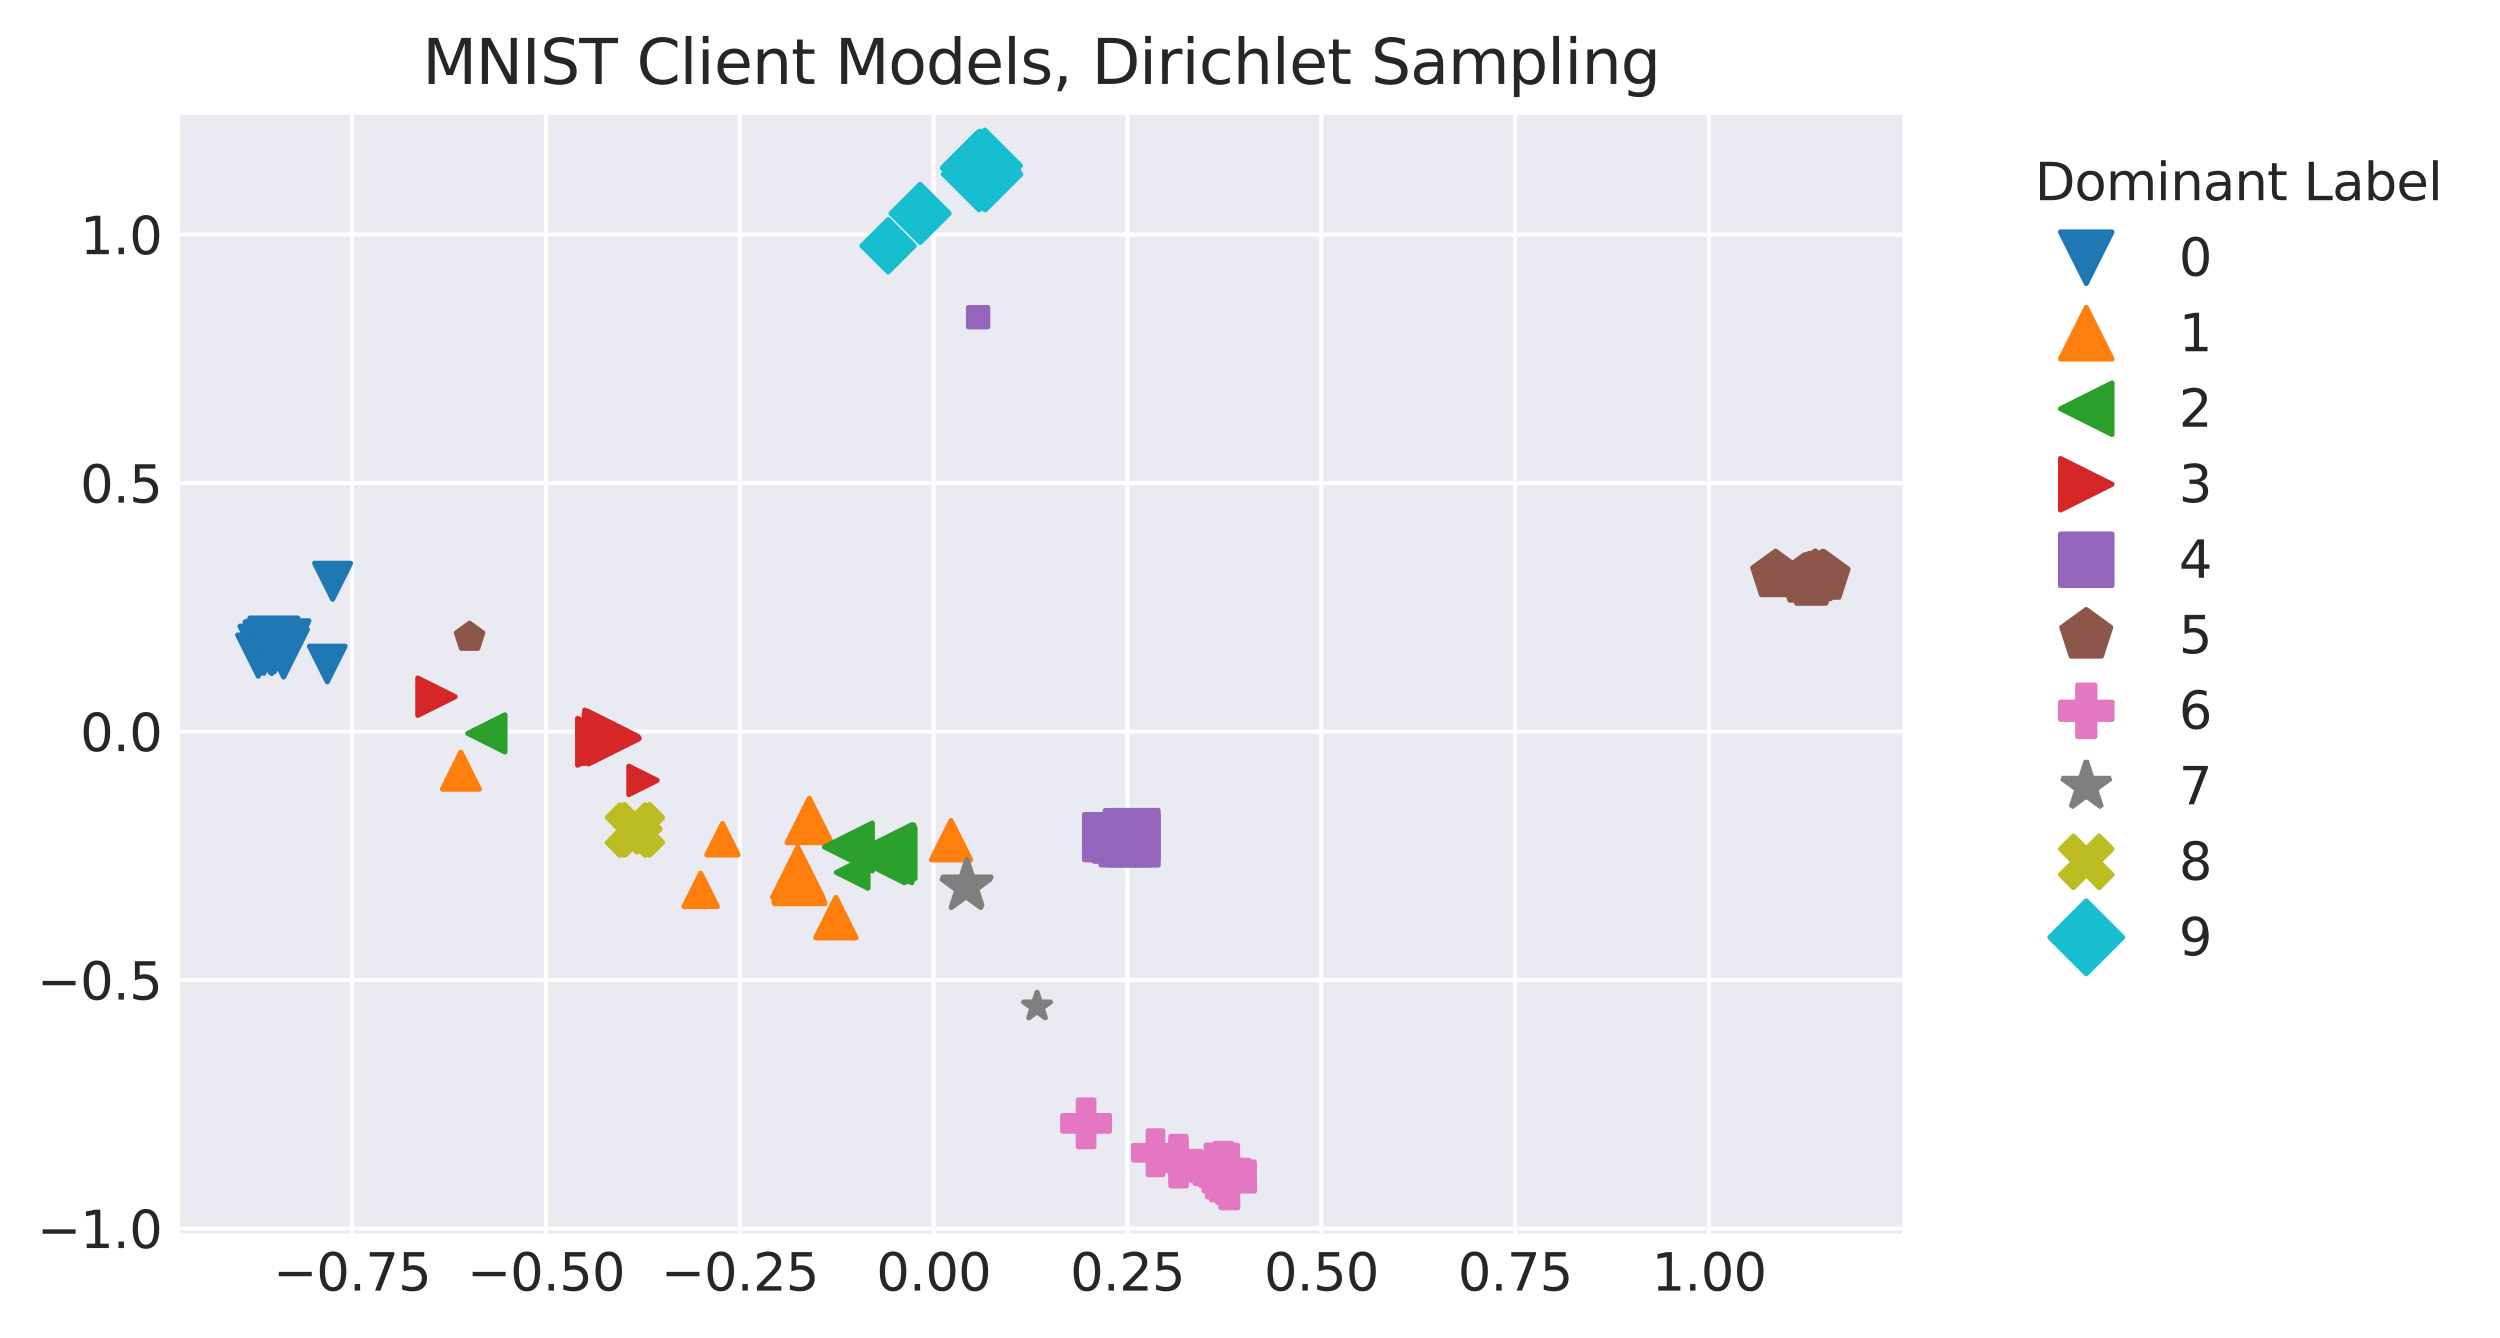 <?xml version="1.0" encoding="utf-8" standalone="no"?>
<!DOCTYPE svg PUBLIC "-//W3C//DTD SVG 1.1//EN"
  "http://www.w3.org/Graphics/SVG/1.1/DTD/svg11.dtd">
<svg height="260.136pt" version="1.1" viewBox="0 0 485.942 260.136" width="485.942pt" xmlns="http://www.w3.org/2000/svg" xmlns:xlink="http://www.w3.org/1999/xlink">
 <defs>
  <style type="text/css">*{stroke-linecap:butt;stroke-linejoin:round;}</style>
 </defs>
 <g id="figure_1">
  <g id="patch_1">
   <path d="M 0 260.136 
L 485.942 260.136 
L 485.942 0 
L 0 0 
z
" style="fill:#ffffff;"/>
  </g>
  <g id="axes_1">
   <g id="patch_2">
    <path d="M 34.983 239.758 
L 369.783 239.758 
L 369.783 22.318 
L 34.983 22.318 
z
" style="fill:#eaeaf2;"/>
   </g>
   <g id="matplotlib.axis_1">
    <g id="xtick_1">
     <g id="line2d_1">
      <path clip-path="url(#pb719b9f050)" d="M 68.429 239.758 
L 68.429 22.318 
" style="fill:none;stroke:#ffffff;stroke-linecap:round;stroke-width:0.8;"/>
     </g>
     <g id="line2d_2"/>
     <g id="text_1">
      <!-- −0.75 -->
      <g style="fill:#262626;" transform="translate(53.106 250.857)scale(0.1 -0.1)">
       <defs>
        <path d="M 678 2272 
L 4684 2272 
L 4684 1741 
L 678 1741 
L 678 2272 
z
" id="DejaVuSans-2212" transform="scale(0.016)"/>
        <path d="M 2034 4250 
Q 1547 4250 1301 3770 
Q 1056 3291 1056 2328 
Q 1056 1369 1301 889 
Q 1547 409 2034 409 
Q 2525 409 2770 889 
Q 3016 1369 3016 2328 
Q 3016 3291 2770 3770 
Q 2525 4250 2034 4250 
z
M 2034 4750 
Q 2819 4750 3233 4129 
Q 3647 3509 3647 2328 
Q 3647 1150 3233 529 
Q 2819 -91 2034 -91 
Q 1250 -91 836 529 
Q 422 1150 422 2328 
Q 422 3509 836 4129 
Q 1250 4750 2034 4750 
z
" id="DejaVuSans-30" transform="scale(0.016)"/>
        <path d="M 684 794 
L 1344 794 
L 1344 0 
L 684 0 
L 684 794 
z
" id="DejaVuSans-2e" transform="scale(0.016)"/>
        <path d="M 525 4666 
L 3525 4666 
L 3525 4397 
L 1831 0 
L 1172 0 
L 2766 4134 
L 525 4134 
L 525 4666 
z
" id="DejaVuSans-37" transform="scale(0.016)"/>
        <path d="M 691 4666 
L 3169 4666 
L 3169 4134 
L 1269 4134 
L 1269 2991 
Q 1406 3038 1543 3061 
Q 1681 3084 1819 3084 
Q 2600 3084 3056 2656 
Q 3513 2228 3513 1497 
Q 3513 744 3044 326 
Q 2575 -91 1722 -91 
Q 1428 -91 1123 -41 
Q 819 9 494 109 
L 494 744 
Q 775 591 1075 516 
Q 1375 441 1709 441 
Q 2250 441 2565 725 
Q 2881 1009 2881 1497 
Q 2881 1984 2565 2268 
Q 2250 2553 1709 2553 
Q 1456 2553 1204 2497 
Q 953 2441 691 2322 
L 691 4666 
z
" id="DejaVuSans-35" transform="scale(0.016)"/>
       </defs>
       <use xlink:href="#DejaVuSans-2212"/>
       <use x="83.789" xlink:href="#DejaVuSans-30"/>
       <use x="147.412" xlink:href="#DejaVuSans-2e"/>
       <use x="179.199" xlink:href="#DejaVuSans-37"/>
       <use x="242.822" xlink:href="#DejaVuSans-35"/>
      </g>
     </g>
    </g>
    <g id="xtick_2">
     <g id="line2d_3">
      <path clip-path="url(#pb719b9f050)" d="M 106.109 239.758 
L 106.109 22.318 
" style="fill:none;stroke:#ffffff;stroke-linecap:round;stroke-width:0.8;"/>
     </g>
     <g id="line2d_4"/>
     <g id="text_2">
      <!-- −0.50 -->
      <g style="fill:#262626;" transform="translate(90.786 250.857)scale(0.1 -0.1)">
       <use xlink:href="#DejaVuSans-2212"/>
       <use x="83.789" xlink:href="#DejaVuSans-30"/>
       <use x="147.412" xlink:href="#DejaVuSans-2e"/>
       <use x="179.199" xlink:href="#DejaVuSans-35"/>
       <use x="242.822" xlink:href="#DejaVuSans-30"/>
      </g>
     </g>
    </g>
    <g id="xtick_3">
     <g id="line2d_5">
      <path clip-path="url(#pb719b9f050)" d="M 143.788 239.758 
L 143.788 22.318 
" style="fill:none;stroke:#ffffff;stroke-linecap:round;stroke-width:0.8;"/>
     </g>
     <g id="line2d_6"/>
     <g id="text_3">
      <!-- −0.25 -->
      <g style="fill:#262626;" transform="translate(128.465 250.857)scale(0.1 -0.1)">
       <defs>
        <path d="M 1228 531 
L 3431 531 
L 3431 0 
L 469 0 
L 469 531 
Q 828 903 1448 1529 
Q 2069 2156 2228 2338 
Q 2531 2678 2651 2914 
Q 2772 3150 2772 3378 
Q 2772 3750 2511 3984 
Q 2250 4219 1831 4219 
Q 1534 4219 1204 4116 
Q 875 4013 500 3803 
L 500 4441 
Q 881 4594 1212 4672 
Q 1544 4750 1819 4750 
Q 2544 4750 2975 4387 
Q 3406 4025 3406 3419 
Q 3406 3131 3298 2873 
Q 3191 2616 2906 2266 
Q 2828 2175 2409 1742 
Q 1991 1309 1228 531 
z
" id="DejaVuSans-32" transform="scale(0.016)"/>
       </defs>
       <use xlink:href="#DejaVuSans-2212"/>
       <use x="83.789" xlink:href="#DejaVuSans-30"/>
       <use x="147.412" xlink:href="#DejaVuSans-2e"/>
       <use x="179.199" xlink:href="#DejaVuSans-32"/>
       <use x="242.822" xlink:href="#DejaVuSans-35"/>
      </g>
     </g>
    </g>
    <g id="xtick_4">
     <g id="line2d_7">
      <path clip-path="url(#pb719b9f050)" d="M 181.468 239.758 
L 181.468 22.318 
" style="fill:none;stroke:#ffffff;stroke-linecap:round;stroke-width:0.8;"/>
     </g>
     <g id="line2d_8"/>
     <g id="text_4">
      <!-- 0.00 -->
      <g style="fill:#262626;" transform="translate(170.335 250.857)scale(0.1 -0.1)">
       <use xlink:href="#DejaVuSans-30"/>
       <use x="63.623" xlink:href="#DejaVuSans-2e"/>
       <use x="95.41" xlink:href="#DejaVuSans-30"/>
       <use x="159.033" xlink:href="#DejaVuSans-30"/>
      </g>
     </g>
    </g>
    <g id="xtick_5">
     <g id="line2d_9">
      <path clip-path="url(#pb719b9f050)" d="M 219.147 239.758 
L 219.147 22.318 
" style="fill:none;stroke:#ffffff;stroke-linecap:round;stroke-width:0.8;"/>
     </g>
     <g id="line2d_10"/>
     <g id="text_5">
      <!-- 0.25 -->
      <g style="fill:#262626;" transform="translate(208.014 250.857)scale(0.1 -0.1)">
       <use xlink:href="#DejaVuSans-30"/>
       <use x="63.623" xlink:href="#DejaVuSans-2e"/>
       <use x="95.41" xlink:href="#DejaVuSans-32"/>
       <use x="159.033" xlink:href="#DejaVuSans-35"/>
      </g>
     </g>
    </g>
    <g id="xtick_6">
     <g id="line2d_11">
      <path clip-path="url(#pb719b9f050)" d="M 256.827 239.758 
L 256.827 22.318 
" style="fill:none;stroke:#ffffff;stroke-linecap:round;stroke-width:0.8;"/>
     </g>
     <g id="line2d_12"/>
     <g id="text_6">
      <!-- 0.50 -->
      <g style="fill:#262626;" transform="translate(245.694 250.857)scale(0.1 -0.1)">
       <use xlink:href="#DejaVuSans-30"/>
       <use x="63.623" xlink:href="#DejaVuSans-2e"/>
       <use x="95.41" xlink:href="#DejaVuSans-35"/>
       <use x="159.033" xlink:href="#DejaVuSans-30"/>
      </g>
     </g>
    </g>
    <g id="xtick_7">
     <g id="line2d_13">
      <path clip-path="url(#pb719b9f050)" d="M 294.506 239.758 
L 294.506 22.318 
" style="fill:none;stroke:#ffffff;stroke-linecap:round;stroke-width:0.8;"/>
     </g>
     <g id="line2d_14"/>
     <g id="text_7">
      <!-- 0.75 -->
      <g style="fill:#262626;" transform="translate(283.374 250.857)scale(0.1 -0.1)">
       <use xlink:href="#DejaVuSans-30"/>
       <use x="63.623" xlink:href="#DejaVuSans-2e"/>
       <use x="95.41" xlink:href="#DejaVuSans-37"/>
       <use x="159.033" xlink:href="#DejaVuSans-35"/>
      </g>
     </g>
    </g>
    <g id="xtick_8">
     <g id="line2d_15">
      <path clip-path="url(#pb719b9f050)" d="M 332.186 239.758 
L 332.186 22.318 
" style="fill:none;stroke:#ffffff;stroke-linecap:round;stroke-width:0.8;"/>
     </g>
     <g id="line2d_16"/>
     <g id="text_8">
      <!-- 1.00 -->
      <g style="fill:#262626;" transform="translate(321.053 250.857)scale(0.1 -0.1)">
       <defs>
        <path d="M 794 531 
L 1825 531 
L 1825 4091 
L 703 3866 
L 703 4441 
L 1819 4666 
L 2450 4666 
L 2450 531 
L 3481 531 
L 3481 0 
L 794 0 
L 794 531 
z
" id="DejaVuSans-31" transform="scale(0.016)"/>
       </defs>
       <use xlink:href="#DejaVuSans-31"/>
       <use x="63.623" xlink:href="#DejaVuSans-2e"/>
       <use x="95.41" xlink:href="#DejaVuSans-30"/>
       <use x="159.033" xlink:href="#DejaVuSans-30"/>
      </g>
     </g>
    </g>
   </g>
   <g id="matplotlib.axis_2">
    <g id="ytick_1">
     <g id="line2d_17">
      <path clip-path="url(#pb719b9f050)" d="M 34.983 238.797 
L 369.783 238.797 
" style="fill:none;stroke:#ffffff;stroke-linecap:round;stroke-width:0.8;"/>
     </g>
     <g id="line2d_18"/>
     <g id="text_9">
      <!-- −1.0 -->
      <g style="fill:#262626;" transform="translate(7.2 242.596)scale(0.1 -0.1)">
       <use xlink:href="#DejaVuSans-2212"/>
       <use x="83.789" xlink:href="#DejaVuSans-31"/>
       <use x="147.412" xlink:href="#DejaVuSans-2e"/>
       <use x="179.199" xlink:href="#DejaVuSans-30"/>
      </g>
     </g>
    </g>
    <g id="ytick_2">
     <g id="line2d_19">
      <path clip-path="url(#pb719b9f050)" d="M 34.983 190.499 
L 369.783 190.499 
" style="fill:none;stroke:#ffffff;stroke-linecap:round;stroke-width:0.8;"/>
     </g>
     <g id="line2d_20"/>
     <g id="text_10">
      <!-- −0.5 -->
      <g style="fill:#262626;" transform="translate(7.2 194.298)scale(0.1 -0.1)">
       <use xlink:href="#DejaVuSans-2212"/>
       <use x="83.789" xlink:href="#DejaVuSans-30"/>
       <use x="147.412" xlink:href="#DejaVuSans-2e"/>
       <use x="179.199" xlink:href="#DejaVuSans-35"/>
      </g>
     </g>
    </g>
    <g id="ytick_3">
     <g id="line2d_21">
      <path clip-path="url(#pb719b9f050)" d="M 34.983 142.201 
L 369.783 142.201 
" style="fill:none;stroke:#ffffff;stroke-linecap:round;stroke-width:0.8;"/>
     </g>
     <g id="line2d_22"/>
     <g id="text_11">
      <!-- 0.0 -->
      <g style="fill:#262626;" transform="translate(15.58 146)scale(0.1 -0.1)">
       <use xlink:href="#DejaVuSans-30"/>
       <use x="63.623" xlink:href="#DejaVuSans-2e"/>
       <use x="95.41" xlink:href="#DejaVuSans-30"/>
      </g>
     </g>
    </g>
    <g id="ytick_4">
     <g id="line2d_23">
      <path clip-path="url(#pb719b9f050)" d="M 34.983 93.903 
L 369.783 93.903 
" style="fill:none;stroke:#ffffff;stroke-linecap:round;stroke-width:0.8;"/>
     </g>
     <g id="line2d_24"/>
     <g id="text_12">
      <!-- 0.5 -->
      <g style="fill:#262626;" transform="translate(15.58 97.702)scale(0.1 -0.1)">
       <use xlink:href="#DejaVuSans-30"/>
       <use x="63.623" xlink:href="#DejaVuSans-2e"/>
       <use x="95.41" xlink:href="#DejaVuSans-35"/>
      </g>
     </g>
    </g>
    <g id="ytick_5">
     <g id="line2d_25">
      <path clip-path="url(#pb719b9f050)" d="M 34.983 45.605 
L 369.783 45.605 
" style="fill:none;stroke:#ffffff;stroke-linecap:round;stroke-width:0.8;"/>
     </g>
     <g id="line2d_26"/>
     <g id="text_13">
      <!-- 1.0 -->
      <g style="fill:#262626;" transform="translate(15.58 49.405)scale(0.1 -0.1)">
       <use xlink:href="#DejaVuSans-31"/>
       <use x="63.623" xlink:href="#DejaVuSans-2e"/>
       <use x="95.41" xlink:href="#DejaVuSans-30"/>
      </g>
     </g>
    </g>
   </g>
   <g id="PathCollection_1">
    <defs>
     <path d="M 0 -4.314 
L -4.314 4.314 
L 4.314 4.314 
z
" id="m75e2e050f6" style="stroke:#ff7f0e;"/>
    </defs>
    <g clip-path="url(#pb719b9f050)">
     <use style="fill:#ff7f0e;stroke:#ff7f0e;" x="157.305" xlink:href="#m75e2e050f6" y="159.475"/>
    </g>
   </g>
   <g id="PathCollection_2">
    <defs>
     <path d="M -0 4.583 
L 4.583 -4.583 
L -4.583 -4.583 
z
" id="m4ed8a216f0" style="stroke:#1f77b4;"/>
    </defs>
    <g clip-path="url(#pb719b9f050)">
     <use style="fill:#1f77b4;stroke:#1f77b4;" x="51.248" xlink:href="#m4ed8a216f0" y="126.3"/>
    </g>
   </g>
   <g id="PathCollection_3">
    <defs>
     <path d="M 0 -4.728 
L -4.497 -1.461 
L -2.779 3.825 
L 2.779 3.825 
L 4.497 -1.461 
z
" id="m96bbae6f89" style="stroke:#8c564b;"/>
    </defs>
    <g clip-path="url(#pb719b9f050)">
     <use style="fill:#8c564b;stroke:#8c564b;" x="352.047" xlink:href="#m96bbae6f89" y="113.016"/>
    </g>
   </g>
   <g id="PathCollection_4">
    <defs>
     <path d="M -1.489 4.468 
L 1.489 4.468 
L 1.489 1.489 
L 4.468 1.489 
L 4.468 -1.489 
L 1.489 -1.489 
L 1.489 -4.468 
L -1.489 -4.468 
L -1.489 -1.489 
L -4.468 -1.489 
L -4.468 1.489 
L -1.489 1.489 
z
" id="mc0c3e9fe35" style="stroke:#e377c2;"/>
    </defs>
    <g clip-path="url(#pb719b9f050)">
     <use style="fill:#e377c2;stroke:#e377c2;" x="229.098" xlink:href="#mc0c3e9fe35" y="226.038"/>
    </g>
   </g>
   <g id="PathCollection_5">
    <defs>
     <path d="M -0 4.891 
L 4.891 -4.891 
L -4.891 -4.891 
z
" id="mfc3e994486" style="stroke:#1f77b4;"/>
    </defs>
    <g clip-path="url(#pb719b9f050)">
     <use style="fill:#1f77b4;stroke:#1f77b4;" x="53.316" xlink:href="#mfc3e994486" y="125.679"/>
    </g>
   </g>
   <g id="PathCollection_6">
    <defs>
     <path d="M -0 4.616 
L 4.616 -4.616 
L -4.616 -4.616 
z
" id="m23c9f62339" style="stroke:#1f77b4;"/>
    </defs>
    <g clip-path="url(#pb719b9f050)">
     <use style="fill:#1f77b4;stroke:#1f77b4;" x="55.133" xlink:href="#m23c9f62339" y="126.972"/>
    </g>
   </g>
   <g id="PathCollection_7">
    <defs>
     <path d="M -0 6.887 
L 6.887 0 
L 0 -6.887 
L -6.887 -0 
z
" id="m0255980e9b" style="stroke:#17becf;"/>
    </defs>
    <g clip-path="url(#pb719b9f050)">
     <use style="fill:#17becf;stroke:#17becf;" x="191.155" xlink:href="#m0255980e9b" y="33.262"/>
    </g>
   </g>
   <g id="PathCollection_8">
    <defs>
     <path d="M 0 -2.732 
L -0.613 -0.844 
L -2.598 -0.844 
L -0.992 0.322 
L -1.606 2.21 
L -0 1.043 
L 1.606 2.21 
L 0.992 0.322 
L 2.598 -0.844 
L 0.613 -0.844 
z
" id="mcee6a387d0" style="stroke:#7f7f7f;"/>
    </defs>
    <g clip-path="url(#pb719b9f050)">
     <use style="fill:#7f7f7f;stroke:#7f7f7f;" x="201.579" xlink:href="#mcee6a387d0" y="195.62"/>
    </g>
   </g>
   <g id="PathCollection_9">
    <defs>
     <path d="M 0 -4.891 
L -4.651 -1.511 
L -2.875 3.957 
L 2.875 3.957 
L 4.651 -1.511 
z
" id="m93043f6ac0" style="stroke:#8c564b;"/>
    </defs>
    <g clip-path="url(#pb719b9f050)">
     <use style="fill:#8c564b;stroke:#8c564b;" x="351.631" xlink:href="#m93043f6ac0" y="112.466"/>
    </g>
   </g>
   <g id="PathCollection_10">
    <defs>
     <path d="M -0 6.917 
L 6.917 0 
L 0 -6.917 
L -6.917 -0 
z
" id="mb2885dded2" style="stroke:#17becf;"/>
    </defs>
    <g clip-path="url(#pb719b9f050)">
     <use style="fill:#17becf;stroke:#17becf;" x="190.259" xlink:href="#mb2885dded2" y="32.761"/>
    </g>
   </g>
   <g id="PathCollection_11">
    <g clip-path="url(#pb719b9f050)">
     <use style="fill:#17becf;stroke:#17becf;" x="191.434" xlink:href="#mb2885dded2" y="32.202"/>
    </g>
   </g>
   <g id="PathCollection_12">
    <defs>
     <path d="M -4.827 4.827 
L 4.827 4.827 
L 4.827 -4.827 
L -4.827 -4.827 
z
" id="ma07ba638a8" style="stroke:#9467bd;"/>
    </defs>
    <g clip-path="url(#pb719b9f050)">
     <use style="fill:#9467bd;stroke:#9467bd;" x="218.84" xlink:href="#ma07ba638a8" y="163.307"/>
    </g>
   </g>
   <g id="PathCollection_13">
    <defs>
     <path d="M -4.397 4.397 
L 4.397 4.397 
L 4.397 -4.397 
L -4.397 -4.397 
z
" id="meb27d7cf54" style="stroke:#9467bd;"/>
    </defs>
    <g clip-path="url(#pb719b9f050)">
     <use style="fill:#9467bd;stroke:#9467bd;" x="215.211" xlink:href="#meb27d7cf54" y="162.725"/>
    </g>
   </g>
   <g id="PathCollection_14">
    <g clip-path="url(#pb719b9f050)">
     <use style="fill:#17becf;stroke:#17becf;" x="191.502" xlink:href="#mb2885dded2" y="33.874"/>
    </g>
   </g>
   <g id="PathCollection_15">
    <defs>
     <path d="M 0 -4.891 
L -4.891 4.891 
L 4.891 4.891 
z
" id="mfa535045b4" style="stroke:#ff7f0e;"/>
    </defs>
    <g clip-path="url(#pb719b9f050)">
     <use style="fill:#ff7f0e;stroke:#ff7f0e;" x="155.334" xlink:href="#mfa535045b4" y="170.327"/>
    </g>
   </g>
   <g id="PathCollection_16">
    <defs>
     <path d="M -3.073 -0 
L 3.073 3.073 
L 3.073 -3.073 
z
" id="mc6e5c5d1e4" style="stroke:#2ca02c;"/>
    </defs>
    <g clip-path="url(#pb719b9f050)">
     <use style="fill:#2ca02c;stroke:#2ca02c;" x="165.647" xlink:href="#mc6e5c5d1e4" y="169.577"/>
    </g>
   </g>
   <g id="PathCollection_17">
    <defs>
     <path d="M 0 -4.88 
L -4.641 -1.508 
L -2.869 3.948 
L 2.869 3.948 
L 4.641 -1.508 
z
" id="mbd60567702" style="stroke:#8c564b;"/>
    </defs>
    <g clip-path="url(#pb719b9f050)">
     <use style="fill:#8c564b;stroke:#8c564b;" x="350.787" xlink:href="#mbd60567702" y="112.7"/>
    </g>
   </g>
   <g id="PathCollection_18">
    <defs>
     <path d="M 0 -2.693 
L -2.561 -0.832 
L -1.583 2.179 
L 1.583 2.179 
L 2.561 -0.832 
z
" id="ma3ee8a0d5b" style="stroke:#8c564b;"/>
    </defs>
    <g clip-path="url(#pb719b9f050)">
     <use style="fill:#8c564b;stroke:#8c564b;" x="91.274" xlink:href="#ma3ee8a0d5b" y="123.835"/>
    </g>
   </g>
   <g id="PathCollection_19">
    <defs>
     <path d="M -1.63 4.891 
L 1.63 4.891 
L 1.63 1.63 
L 4.891 1.63 
L 4.891 -1.63 
L 1.63 -1.63 
L 1.63 -4.891 
L -1.63 -4.891 
L -1.63 -1.63 
L -4.891 -1.63 
L -4.891 1.63 
L -1.63 1.63 
z
" id="mf96b7d5bc0" style="stroke:#e377c2;"/>
    </defs>
    <g clip-path="url(#pb719b9f050)">
     <use style="fill:#e377c2;stroke:#e377c2;" x="238.912" xlink:href="#mf96b7d5bc0" y="227.508"/>
    </g>
   </g>
   <g id="PathCollection_20">
    <defs>
     <path d="M -1.598 4.794 
L 1.598 4.794 
L 1.598 1.598 
L 4.794 1.598 
L 4.794 -1.598 
L 1.598 -1.598 
L 1.598 -4.794 
L -1.598 -4.794 
L -1.598 -1.598 
L -4.794 -1.598 
L -4.794 1.598 
L -1.598 1.598 
z
" id="mb7a2dbccf6" style="stroke:#e377c2;"/>
    </defs>
    <g clip-path="url(#pb719b9f050)">
     <use style="fill:#e377c2;stroke:#e377c2;" x="236.29" xlink:href="#mb7a2dbccf6" y="227.833"/>
    </g>
   </g>
   <g id="PathCollection_21">
    <g clip-path="url(#pb719b9f050)">
     <use style="fill:#e377c2;stroke:#e377c2;" x="237.816" xlink:href="#mf96b7d5bc0" y="227.154"/>
    </g>
   </g>
   <g id="PathCollection_22">
    <defs>
     <path d="M -1.58 4.739 
L 1.58 4.739 
L 1.58 1.58 
L 4.739 1.58 
L 4.739 -1.58 
L 1.58 -1.58 
L 1.58 -4.739 
L -1.58 -4.739 
L -1.58 -1.58 
L -4.739 -1.58 
L -4.739 1.58 
L -1.58 1.58 
z
" id="mcc4b7d1122" style="stroke:#e377c2;"/>
    </defs>
    <g clip-path="url(#pb719b9f050)">
     <use style="fill:#e377c2;stroke:#e377c2;" x="237.041" xlink:href="#mcc4b7d1122" y="228.484"/>
    </g>
   </g>
   <g id="PathCollection_23">
    <defs>
     <path d="M 3.618 0 
L -3.618 -3.618 
L -3.618 3.618 
z
" id="m4aacc93ec6" style="stroke:#d62728;"/>
    </defs>
    <g clip-path="url(#pb719b9f050)">
     <use style="fill:#d62728;stroke:#d62728;" x="84.832" xlink:href="#m4aacc93ec6" y="135.424"/>
    </g>
   </g>
   <g id="PathCollection_24">
    <defs>
     <path d="M -1.872 1.872 
L 1.872 1.872 
L 1.872 -1.872 
L -1.872 -1.872 
z
" id="m0c8d5dff87" style="stroke:#9467bd;"/>
    </defs>
    <g clip-path="url(#pb719b9f050)">
     <use style="fill:#9467bd;stroke:#9467bd;" x="190.121" xlink:href="#m0c8d5dff87" y="61.658"/>
    </g>
   </g>
   <g id="PathCollection_25">
    <g clip-path="url(#pb719b9f050)">
     <use style="fill:#ff7f0e;stroke:#ff7f0e;" x="155.359" xlink:href="#mfa535045b4" y="170.586"/>
    </g>
   </g>
   <g id="PathCollection_26">
    <defs>
     <path d="M 0 -4.87 
L -4.87 4.87 
L 4.87 4.87 
z
" id="m67251366d8" style="stroke:#ff7f0e;"/>
    </defs>
    <g clip-path="url(#pb719b9f050)">
     <use style="fill:#ff7f0e;stroke:#ff7f0e;" x="155.467" xlink:href="#m67251366d8" y="170.785"/>
    </g>
   </g>
   <g id="PathCollection_27">
    <defs>
     <path d="M 4.891 0 
L -4.891 -4.891 
L -4.891 4.891 
z
" id="m7d8a87b609" style="stroke:#d62728;"/>
    </defs>
    <g clip-path="url(#pb719b9f050)">
     <use style="fill:#d62728;stroke:#d62728;" x="119.008" xlink:href="#m7d8a87b609" y="143.354"/>
    </g>
   </g>
   <g id="PathCollection_28">
    <g clip-path="url(#pb719b9f050)">
     <use style="fill:#8c564b;stroke:#8c564b;" x="354.565" xlink:href="#m93043f6ac0" y="112.125"/>
    </g>
   </g>
   <g id="PathCollection_29">
    <defs>
     <path d="M -1.516 4.549 
L 1.516 4.549 
L 1.516 1.516 
L 4.549 1.516 
L 4.549 -1.516 
L 1.516 -1.516 
L 1.516 -4.549 
L -1.516 -4.549 
L -1.516 -1.516 
L -4.549 -1.516 
L -4.549 1.516 
L -1.516 1.516 
z
" id="m6416755f37" style="stroke:#e377c2;"/>
    </defs>
    <g clip-path="url(#pb719b9f050)">
     <use style="fill:#e377c2;stroke:#e377c2;" x="211.11" xlink:href="#m6416755f37" y="218.36"/>
    </g>
   </g>
   <g id="PathCollection_30">
    <g clip-path="url(#pb719b9f050)">
     <use style="fill:#17becf;stroke:#17becf;" x="190.114" xlink:href="#mb2885dded2" y="32.637"/>
    </g>
   </g>
   <g id="PathCollection_31">
    <defs>
     <path d="M 0 -3.039 
L -3.039 3.039 
L 3.039 3.039 
z
" id="mb18df53daa" style="stroke:#ff7f0e;"/>
    </defs>
    <g clip-path="url(#pb719b9f050)">
     <use style="fill:#ff7f0e;stroke:#ff7f0e;" x="140.435" xlink:href="#mb18df53daa" y="163.135"/>
    </g>
   </g>
   <g id="PathCollection_32">
    <defs>
     <path d="M -0 5.639 
L 5.639 0 
L 0 -5.639 
L -5.639 -0 
z
" id="m7020609971" style="stroke:#17becf;"/>
    </defs>
    <g clip-path="url(#pb719b9f050)">
     <use style="fill:#17becf;stroke:#17becf;" x="178.853" xlink:href="#m7020609971" y="41.477"/>
    </g>
   </g>
   <g id="PathCollection_33">
    <defs>
     <path d="M -1.478 4.433 
L 1.478 4.433 
L 1.478 1.478 
L 4.433 1.478 
L 4.433 -1.478 
L 1.478 -1.478 
L 1.478 -4.433 
L -1.478 -4.433 
L -1.478 -1.478 
L -4.433 -1.478 
L -4.433 1.478 
L -1.478 1.478 
z
" id="m93465ca9a6" style="stroke:#e377c2;"/>
    </defs>
    <g clip-path="url(#pb719b9f050)">
     <use style="fill:#e377c2;stroke:#e377c2;" x="235.921" xlink:href="#m93465ca9a6" y="227.008"/>
    </g>
   </g>
   <g id="PathCollection_34">
    <defs>
     <path d="M 0 0 
L 0 0 
L 0 0 
z
" id="m2612695a4f" style="stroke:#1f77b4;"/>
    </defs>
    <g clip-path="url(#pb719b9f050)">
     <use style="fill:#1f77b4;stroke:#1f77b4;" x="65.568" xlink:href="#m2612695a4f" y="131.534"/>
    </g>
   </g>
   <g id="PathCollection_35">
    <defs>
     <path d="M -3.603 -0 
L 3.603 3.603 
L 3.603 -3.603 
z
" id="ma9c22df297" style="stroke:#2ca02c;"/>
    </defs>
    <g clip-path="url(#pb719b9f050)">
     <use style="fill:#2ca02c;stroke:#2ca02c;" x="94.548" xlink:href="#ma9c22df297" y="142.555"/>
    </g>
   </g>
   <g id="PathCollection_36">
    <g clip-path="url(#pb719b9f050)">
     <use style="fill:#e377c2;stroke:#e377c2;" x="238.955" xlink:href="#mf96b7d5bc0" y="229.874"/>
    </g>
   </g>
   <g id="PathCollection_37">
    <defs>
     <path d="M -1.493 2.987 
L 0 1.493 
L 1.493 2.987 
L 2.987 1.493 
L 1.493 0 
L 2.987 -1.493 
L 1.493 -2.987 
L 0 -1.493 
L -1.493 -2.987 
L -2.987 -1.493 
L -1.493 0 
L -2.987 1.493 
z
" id="meeb99244af" style="stroke:#bcbd22;"/>
    </defs>
    <g clip-path="url(#pb719b9f050)">
     <use style="fill:#bcbd22;stroke:#bcbd22;" x="125.311" xlink:href="#meeb99244af" y="162.625"/>
    </g>
   </g>
   <g id="PathCollection_38">
    <g clip-path="url(#pb719b9f050)">
     <use style="fill:#ff7f0e;stroke:#ff7f0e;" x="155.061" xlink:href="#mfa535045b4" y="169.546"/>
    </g>
   </g>
   <g id="PathCollection_39">
    <defs>
     <path d="M -4.684 -0 
L 4.684 4.684 
L 4.684 -4.684 
z
" id="m820cb81a00" style="stroke:#2ca02c;"/>
    </defs>
    <g clip-path="url(#pb719b9f050)">
     <use style="fill:#2ca02c;stroke:#2ca02c;" x="171.107" xlink:href="#m820cb81a00" y="166.881"/>
    </g>
   </g>
   <g id="PathCollection_40">
    <defs>
     <path d="M -4.628 -0 
L 4.628 4.628 
L 4.628 -4.628 
z
" id="m7a362bbfc2" style="stroke:#2ca02c;"/>
    </defs>
    <g clip-path="url(#pb719b9f050)">
     <use style="fill:#2ca02c;stroke:#2ca02c;" x="171.724" xlink:href="#m7a362bbfc2" y="166.753"/>
    </g>
   </g>
   <g id="PathCollection_41">
    <defs>
     <path d="M -4.226 4.226 
L 4.226 4.226 
L 4.226 -4.226 
L -4.226 -4.226 
z
" id="md883666e51" style="stroke:#9467bd;"/>
    </defs>
    <g clip-path="url(#pb719b9f050)">
     <use style="fill:#9467bd;stroke:#9467bd;" x="219.759" xlink:href="#md883666e51" y="162.508"/>
    </g>
   </g>
   <g id="PathCollection_42">
    <g clip-path="url(#pb719b9f050)">
     <use style="fill:#17becf;stroke:#17becf;" x="190.435" xlink:href="#mb2885dded2" y="32.586"/>
    </g>
   </g>
   <g id="PathCollection_43">
    <defs>
     <path d="M -0 4.848 
L 4.848 -4.848 
L -4.848 -4.848 
z
" id="m96c36632b0" style="stroke:#1f77b4;"/>
    </defs>
    <g clip-path="url(#pb719b9f050)">
     <use style="fill:#1f77b4;stroke:#1f77b4;" x="52.852" xlink:href="#m96c36632b0" y="125.591"/>
    </g>
   </g>
   <g id="PathCollection_44">
    <defs>
     <path d="M 0 -3.238 
L -3.238 3.238 
L 3.238 3.238 
z
" id="mfc452e04e6" style="stroke:#ff7f0e;"/>
    </defs>
    <g clip-path="url(#pb719b9f050)">
     <use style="fill:#ff7f0e;stroke:#ff7f0e;" x="136.198" xlink:href="#mfc452e04e6" y="172.972"/>
    </g>
   </g>
   <g id="PathCollection_45">
    <defs>
     <path d="M -0 6.841 
L 6.841 0 
L 0 -6.841 
L -6.841 -0 
z
" id="m6675294cc3" style="stroke:#17becf;"/>
    </defs>
    <g clip-path="url(#pb719b9f050)">
     <use style="fill:#17becf;stroke:#17becf;" x="190.124" xlink:href="#m6675294cc3" y="32.57"/>
    </g>
   </g>
   <g id="PathCollection_46">
    <defs>
     <path d="M -0 4 
L 4 -4 
L -4 -4 
z
" id="m0143579536" style="stroke:#1f77b4;"/>
    </defs>
    <g clip-path="url(#pb719b9f050)">
     <use style="fill:#1f77b4;stroke:#1f77b4;" x="50.201" xlink:href="#m0143579536" y="127.431"/>
    </g>
   </g>
   <g id="PathCollection_47">
    <defs>
     <path d="M 0 -4.859 
L -4.621 -1.501 
L -2.856 3.931 
L 2.856 3.931 
L 4.621 -1.501 
z
" id="mdf5f2a2874" style="stroke:#8c564b;"/>
    </defs>
    <g clip-path="url(#pb719b9f050)">
     <use style="fill:#8c564b;stroke:#8c564b;" x="354.264" xlink:href="#mdf5f2a2874" y="112.005"/>
    </g>
   </g>
   <g id="PathCollection_48">
    <defs>
     <path d="M -2.424 4.848 
L 0 2.424 
L 2.424 4.848 
L 4.848 2.424 
L 2.424 0 
L 4.848 -2.424 
L 2.424 -4.848 
L 0 -2.424 
L -2.424 -4.848 
L -4.848 -2.424 
L -2.424 0 
L -4.848 2.424 
z
" id="mb6f656eeae" style="stroke:#bcbd22;"/>
    </defs>
    <g clip-path="url(#pb719b9f050)">
     <use style="fill:#bcbd22;stroke:#bcbd22;" x="123.68" xlink:href="#mb6f656eeae" y="161.349"/>
    </g>
   </g>
   <g id="PathCollection_49">
    <g clip-path="url(#pb719b9f050)">
     <use style="fill:#d62728;stroke:#d62728;" x="118.556" xlink:href="#m7d8a87b609" y="142.933"/>
    </g>
   </g>
   <g id="PathCollection_50">
    <g clip-path="url(#pb719b9f050)">
     <use style="fill:#1f77b4;stroke:#1f77b4;" x="52.537" xlink:href="#mfc3e994486" y="125.786"/>
    </g>
   </g>
   <g id="PathCollection_51">
    <defs>
     <path d="M 4.706 0 
L -4.706 -4.706 
L -4.706 4.706 
z
" id="m8c6a9afb22" style="stroke:#d62728;"/>
    </defs>
    <g clip-path="url(#pb719b9f050)">
     <use style="fill:#d62728;stroke:#d62728;" x="119.415" xlink:href="#m8c6a9afb22" y="143.558"/>
    </g>
   </g>
   <g id="PathCollection_52">
    <defs>
     <path d="M -4.88 -0 
L 4.88 4.88 
L 4.88 -4.88 
z
" id="m10cea62332" style="stroke:#2ca02c;"/>
    </defs>
    <g clip-path="url(#pb719b9f050)">
     <use style="fill:#2ca02c;stroke:#2ca02c;" x="172.366" xlink:href="#m10cea62332" y="166.712"/>
    </g>
   </g>
   <g id="PathCollection_53">
    <defs>
     <path d="M -4.88 4.88 
L 4.88 4.88 
L 4.88 -4.88 
L -4.88 -4.88 
z
" id="mb4bd9904a2" style="stroke:#9467bd;"/>
    </defs>
    <g clip-path="url(#pb719b9f050)">
     <use style="fill:#9467bd;stroke:#9467bd;" x="220.247" xlink:href="#mb4bd9904a2" y="163.257"/>
    </g>
   </g>
   <g id="PathCollection_54">
    <defs>
     <path d="M 4.549 0 
L -4.549 -4.549 
L -4.549 4.549 
z
" id="m7aef7066f5" style="stroke:#d62728;"/>
    </defs>
    <g clip-path="url(#pb719b9f050)">
     <use style="fill:#d62728;stroke:#d62728;" x="116.823" xlink:href="#m7aef7066f5" y="144.184"/>
    </g>
   </g>
   <g id="PathCollection_55">
    <defs>
     <path d="M -4.891 4.891 
L 4.891 4.891 
L 4.891 -4.891 
L -4.891 -4.891 
z
" id="m9419dfe484" style="stroke:#9467bd;"/>
    </defs>
    <g clip-path="url(#pb719b9f050)">
     <use style="fill:#9467bd;stroke:#9467bd;" x="219.919" xlink:href="#m9419dfe484" y="162.648"/>
    </g>
   </g>
   <g id="PathCollection_56">
    <g clip-path="url(#pb719b9f050)">
     <use style="fill:#9467bd;stroke:#9467bd;" x="219.835" xlink:href="#mb4bd9904a2" y="163.111"/>
    </g>
   </g>
   <g id="PathCollection_57">
    <g clip-path="url(#pb719b9f050)">
     <use style="fill:#e377c2;stroke:#e377c2;" x="238.827" xlink:href="#mf96b7d5bc0" y="228.152"/>
    </g>
   </g>
   <g id="PathCollection_58">
    <defs>
     <path d="M -0 5.075 
L 5.075 0 
L 0 -5.075 
L -5.075 -0 
z
" id="mcc5012e59e" style="stroke:#17becf;"/>
    </defs>
    <g clip-path="url(#pb719b9f050)">
     <use style="fill:#17becf;stroke:#17becf;" x="172.631" xlink:href="#mcc5012e59e" y="47.773"/>
    </g>
   </g>
   <g id="PathCollection_59">
    <defs>
     <path d="M -2.445 4.891 
L 0 2.445 
L 2.445 4.891 
L 4.891 2.445 
L 2.445 0 
L 4.891 -2.445 
L 2.445 -4.891 
L 0 -2.445 
L -2.445 -4.891 
L -4.891 -2.445 
L -2.445 0 
L -4.891 2.445 
z
" id="m1424fcfc49" style="stroke:#bcbd22;"/>
    </defs>
    <g clip-path="url(#pb719b9f050)">
     <use style="fill:#bcbd22;stroke:#bcbd22;" x="123.81" xlink:href="#m1424fcfc49" y="161.272"/>
    </g>
   </g>
   <g id="PathCollection_60">
    <defs>
     <path d="M 0 -4.816 
L -4.58 -1.488 
L -2.831 3.896 
L 2.831 3.896 
L 4.58 -1.488 
z
" id="m8059339cc0" style="stroke:#8c564b;"/>
    </defs>
    <g clip-path="url(#pb719b9f050)">
     <use style="fill:#8c564b;stroke:#8c564b;" x="352.071" xlink:href="#m8059339cc0" y="113.353"/>
    </g>
   </g>
   <g id="PathCollection_61">
    <defs>
     <path d="M 0 -3.814 
L -3.814 3.814 
L 3.814 3.814 
z
" id="me9f1cb8e75" style="stroke:#ff7f0e;"/>
    </defs>
    <g clip-path="url(#pb719b9f050)">
     <use style="fill:#ff7f0e;stroke:#ff7f0e;" x="184.86" xlink:href="#me9f1cb8e75" y="163.317"/>
    </g>
   </g>
   <g id="PathCollection_62">
    <g clip-path="url(#pb719b9f050)">
     <use style="fill:#1f77b4;stroke:#1f77b4;" x="52.817" xlink:href="#m96c36632b0" y="126.063"/>
    </g>
   </g>
   <g id="PathCollection_63">
    <defs>
     <path d="M 0 -3.922 
L -3.922 3.922 
L 3.922 3.922 
z
" id="m6b96bc43c4" style="stroke:#ff7f0e;"/>
    </defs>
    <g clip-path="url(#pb719b9f050)">
     <use style="fill:#ff7f0e;stroke:#ff7f0e;" x="162.477" xlink:href="#m6b96bc43c4" y="178.363"/>
    </g>
   </g>
   <g id="PathCollection_64">
    <defs>
     <path d="M 4.859 0 
L -4.859 -4.859 
L -4.859 4.859 
z
" id="me2888ea15c" style="stroke:#d62728;"/>
    </defs>
    <g clip-path="url(#pb719b9f050)">
     <use style="fill:#d62728;stroke:#d62728;" x="118.422" xlink:href="#me2888ea15c" y="143.557"/>
    </g>
   </g>
   <g id="PathCollection_65">
    <defs>
     <path d="M 0 -4.662 
L -4.434 -1.441 
L -2.74 3.772 
L 2.74 3.772 
L 4.434 -1.441 
z
" id="ma12c063f35" style="stroke:#8c564b;"/>
    </defs>
    <g clip-path="url(#pb719b9f050)">
     <use style="fill:#8c564b;stroke:#8c564b;" x="345.132" xlink:href="#ma12c063f35" y="111.805"/>
    </g>
   </g>
   <g id="PathCollection_66">
    <defs>
     <path d="M 0 -4.88 
L -1.096 -1.508 
L -4.641 -1.508 
L -1.773 0.576 
L -2.869 3.948 
L -0 1.864 
L 2.869 3.948 
L 1.773 0.576 
L 4.641 -1.508 
L 1.096 -1.508 
z
" id="m51115a80ce" style="stroke:#7f7f7f;"/>
    </defs>
    <g clip-path="url(#pb719b9f050)">
     <use style="fill:#7f7f7f;stroke:#7f7f7f;" x="187.774" xlink:href="#m51115a80ce" y="172.447"/>
    </g>
   </g>
   <g id="PathCollection_67">
    <defs>
     <path d="M -0 3.456 
L 3.456 -3.456 
L -3.456 -3.456 
z
" id="m1573df804d" style="stroke:#1f77b4;"/>
    </defs>
    <g clip-path="url(#pb719b9f050)">
     <use style="fill:#1f77b4;stroke:#1f77b4;" x="63.614" xlink:href="#m1573df804d" y="129.07"/>
    </g>
   </g>
   <g id="PathCollection_68">
    <defs>
     <path d="M 4.728 0 
L -4.728 -4.728 
L -4.728 4.728 
z
" id="mf16e87fa43" style="stroke:#d62728;"/>
    </defs>
    <g clip-path="url(#pb719b9f050)">
     <use style="fill:#d62728;stroke:#d62728;" x="119.508" xlink:href="#mf16e87fa43" y="143.49"/>
    </g>
   </g>
   <g id="PathCollection_69">
    <defs>
     <path d="M -4.891 -0 
L 4.891 4.891 
L 4.891 -4.891 
z
" id="ma8972359df" style="stroke:#2ca02c;"/>
    </defs>
    <g clip-path="url(#pb719b9f050)">
     <use style="fill:#2ca02c;stroke:#2ca02c;" x="172.589" xlink:href="#ma8972359df" y="166.084"/>
    </g>
   </g>
   <g id="PathCollection_70">
    <g clip-path="url(#pb719b9f050)">
     <use style="fill:#9467bd;stroke:#9467bd;" x="219.712" xlink:href="#m9419dfe484" y="162.454"/>
    </g>
   </g>
   <g id="PathCollection_71">
    <defs>
     <path d="M -4.706 -0 
L 4.706 4.706 
L 4.706 -4.706 
z
" id="m84c29e8ea5" style="stroke:#2ca02c;"/>
    </defs>
    <g clip-path="url(#pb719b9f050)">
     <use style="fill:#2ca02c;stroke:#2ca02c;" x="172.556" xlink:href="#m84c29e8ea5" y="165.005"/>
    </g>
   </g>
   <g id="PathCollection_72">
    <g clip-path="url(#pb719b9f050)">
     <use style="fill:#d62728;stroke:#d62728;" x="119.136" xlink:href="#me2888ea15c" y="143.14"/>
    </g>
   </g>
   <g id="PathCollection_73">
    <g clip-path="url(#pb719b9f050)">
     <use style="fill:#2ca02c;stroke:#2ca02c;" x="172.971" xlink:href="#ma8972359df" y="165.842"/>
    </g>
   </g>
   <g id="PathCollection_74">
    <defs>
     <path d="M -0 4.772 
L 4.772 -4.772 
L -4.772 -4.772 
z
" id="mb9cf53303f" style="stroke:#1f77b4;"/>
    </defs>
    <g clip-path="url(#pb719b9f050)">
     <use style="fill:#1f77b4;stroke:#1f77b4;" x="55.267" xlink:href="#mb9cf53303f" y="125.449"/>
    </g>
   </g>
   <g id="PathCollection_75">
    <defs>
     <path d="M 0 -4.848 
L -4.611 -1.498 
L -2.85 3.922 
L 2.85 3.922 
L 4.611 -1.498 
z
" id="mebcb8295a7" style="stroke:#8c564b;"/>
    </defs>
    <g clip-path="url(#pb719b9f050)">
     <use style="fill:#8c564b;stroke:#8c564b;" x="352.36" xlink:href="#mebcb8295a7" y="112.473"/>
    </g>
   </g>
   <g id="PathCollection_76">
    <g clip-path="url(#pb719b9f050)">
     <use style="fill:#8c564b;stroke:#8c564b;" x="352.623" xlink:href="#mdf5f2a2874" y="112.231"/>
    </g>
   </g>
   <g id="PathCollection_77">
    <defs>
     <path d="M -1.422 4.265 
L 1.422 4.265 
L 1.422 1.422 
L 4.265 1.422 
L 4.265 -1.422 
L 1.422 -1.422 
L 1.422 -4.265 
L -1.422 -4.265 
L -1.422 -1.422 
L -4.265 -1.422 
L -4.265 1.422 
L -1.422 1.422 
z
" id="m86bdbd20c5" style="stroke:#e377c2;"/>
    </defs>
    <g clip-path="url(#pb719b9f050)">
     <use style="fill:#e377c2;stroke:#e377c2;" x="224.601" xlink:href="#m86bdbd20c5" y="224.071"/>
    </g>
   </g>
   <g id="PathCollection_78">
    <g clip-path="url(#pb719b9f050)">
     <use style="fill:#8c564b;stroke:#8c564b;" x="352.844" xlink:href="#mebcb8295a7" y="111.949"/>
    </g>
   </g>
   <g id="PathCollection_79">
    <defs>
     <path d="M -4.35 4.35 
L 4.35 4.35 
L 4.35 -4.35 
L -4.35 -4.35 
z
" id="mdaed40d632" style="stroke:#9467bd;"/>
    </defs>
    <g clip-path="url(#pb719b9f050)">
     <use style="fill:#9467bd;stroke:#9467bd;" x="217.007" xlink:href="#mdaed40d632" y="163.047"/>
    </g>
   </g>
   <g id="PathCollection_80">
    <defs>
     <path d="M -4.65 -0 
L 4.65 4.65 
L 4.65 -4.65 
z
" id="mbb01dde2da" style="stroke:#2ca02c;"/>
    </defs>
    <g clip-path="url(#pb719b9f050)">
     <use style="fill:#2ca02c;stroke:#2ca02c;" x="164.91" xlink:href="#mbb01dde2da" y="164.634"/>
    </g>
   </g>
   <g id="PathCollection_81">
    <defs>
     <path d="M -4.859 -0 
L 4.859 4.859 
L 4.859 -4.859 
z
" id="mf1578b3cc6" style="stroke:#2ca02c;"/>
    </defs>
    <g clip-path="url(#pb719b9f050)">
     <use style="fill:#2ca02c;stroke:#2ca02c;" x="172.765" xlink:href="#mf1578b3cc6" y="165.238"/>
    </g>
   </g>
   <g id="PathCollection_82">
    <g clip-path="url(#pb719b9f050)">
     <use style="fill:#17becf;stroke:#17becf;" x="190.487" xlink:href="#mb2885dded2" y="32.424"/>
    </g>
   </g>
   <g id="PathCollection_83">
    <defs>
     <path d="M 0 -3.589 
L -3.589 3.589 
L 3.589 3.589 
z
" id="m2c54c32497" style="stroke:#ff7f0e;"/>
    </defs>
    <g clip-path="url(#pb719b9f050)">
     <use style="fill:#ff7f0e;stroke:#ff7f0e;" x="89.585" xlink:href="#m2c54c32497" y="149.799"/>
    </g>
   </g>
   <g id="PathCollection_84">
    <defs>
     <path d="M -0 4.639 
L 4.639 -4.639 
L -4.639 -4.639 
z
" id="m2ca3f05bca" style="stroke:#1f77b4;"/>
    </defs>
    <g clip-path="url(#pb719b9f050)">
     <use style="fill:#1f77b4;stroke:#1f77b4;" x="53.235" xlink:href="#m2ca3f05bca" y="124.774"/>
    </g>
   </g>
   <g id="PathCollection_85">
    <defs>
     <path d="M -0 3.486 
L 3.486 -3.486 
L -3.486 -3.486 
z
" id="m6ebd81d19e" style="stroke:#1f77b4;"/>
    </defs>
    <g clip-path="url(#pb719b9f050)">
     <use style="fill:#1f77b4;stroke:#1f77b4;" x="64.654" xlink:href="#m6ebd81d19e" y="112.983"/>
    </g>
   </g>
   <g id="PathCollection_86">
    <defs>
     <path d="M -1.609 4.827 
L 1.609 4.827 
L 1.609 1.609 
L 4.827 1.609 
L 4.827 -1.609 
L 1.609 -1.609 
L 1.609 -4.827 
L -1.609 -4.827 
L -1.609 -1.609 
L -4.827 -1.609 
L -4.827 1.609 
L -1.609 1.609 
z
" id="m96805366c3" style="stroke:#e377c2;"/>
    </defs>
    <g clip-path="url(#pb719b9f050)">
     <use style="fill:#e377c2;stroke:#e377c2;" x="238.276" xlink:href="#m96805366c3" y="228.862"/>
    </g>
   </g>
   <g id="PathCollection_87">
    <defs>
     <path d="M -2.286 4.572 
L 0 2.286 
L 2.286 4.572 
L 4.572 2.286 
L 2.286 0 
L 4.572 -2.286 
L 2.286 -4.572 
L 0 -2.286 
L -2.286 -4.572 
L -4.572 -2.286 
L -2.286 0 
L -4.572 2.286 
z
" id="mfc4117396d" style="stroke:#bcbd22;"/>
    </defs>
    <g clip-path="url(#pb719b9f050)">
     <use style="fill:#bcbd22;stroke:#bcbd22;" x="123.112" xlink:href="#mfc4117396d" y="161.309"/>
    </g>
   </g>
   <g id="PathCollection_88">
    <defs>
     <path d="M -2.181 4.362 
L 0 2.181 
L 2.181 4.362 
L 4.362 2.181 
L 2.181 0 
L 4.362 -2.181 
L 2.181 -4.362 
L 0 -2.181 
L -2.181 -4.362 
L -4.362 -2.181 
L -2.181 0 
L -4.362 2.181 
z
" id="m2d56b3e77a" style="stroke:#bcbd22;"/>
    </defs>
    <g clip-path="url(#pb719b9f050)">
     <use style="fill:#bcbd22;stroke:#bcbd22;" x="123.07" xlink:href="#m2d56b3e77a" y="160.991"/>
    </g>
   </g>
   <g id="PathCollection_89">
    <g clip-path="url(#pb719b9f050)">
     <use style="fill:#8c564b;stroke:#8c564b;" x="352.942" xlink:href="#m93043f6ac0" y="112.399"/>
    </g>
   </g>
   <g id="PathCollection_90">
    <g clip-path="url(#pb719b9f050)">
     <use style="fill:#17becf;stroke:#17becf;" x="190.702" xlink:href="#mb2885dded2" y="33.049"/>
    </g>
   </g>
   <g id="PathCollection_91">
    <defs>
     <path d="M -4.651 4.651 
L 4.651 4.651 
L 4.651 -4.651 
L -4.651 -4.651 
z
" id="me14e096fee" style="stroke:#9467bd;"/>
    </defs>
    <g clip-path="url(#pb719b9f050)">
     <use style="fill:#9467bd;stroke:#9467bd;" x="220.458" xlink:href="#me14e096fee" y="162.177"/>
    </g>
   </g>
   <g id="PathCollection_92">
    <defs>
     <path d="M -4.848 4.848 
L 4.848 4.848 
L 4.848 -4.848 
L -4.848 -4.848 
z
" id="me9e8b412fa" style="stroke:#9467bd;"/>
    </defs>
    <g clip-path="url(#pb719b9f050)">
     <use style="fill:#9467bd;stroke:#9467bd;" x="219.744" xlink:href="#me9e8b412fa" y="163.035"/>
    </g>
   </g>
   <g id="PathCollection_93">
    <defs>
     <path d="M -1.474 4.421 
L 1.474 4.421 
L 1.474 1.474 
L 4.421 1.474 
L 4.421 -1.474 
L 1.474 -1.474 
L 1.474 -4.421 
L -1.474 -4.421 
L -1.474 -1.474 
L -4.421 -1.474 
L -4.421 1.474 
L -1.474 1.474 
z
" id="m9374cf54f4" style="stroke:#e377c2;"/>
    </defs>
    <g clip-path="url(#pb719b9f050)">
     <use style="fill:#e377c2;stroke:#e377c2;" x="229.055" xlink:href="#m9374cf54f4" y="225.293"/>
    </g>
   </g>
   <g id="PathCollection_94">
    <defs>
     <path d="M 0 -4.891 
L -1.098 -1.511 
L -4.651 -1.511 
L -1.777 0.577 
L -2.875 3.957 
L -0 1.868 
L 2.875 3.957 
L 1.777 0.577 
L 4.651 -1.511 
L 1.098 -1.511 
z
" id="m361f0eefeb" style="stroke:#7f7f7f;"/>
    </defs>
    <g clip-path="url(#pb719b9f050)">
     <use style="fill:#7f7f7f;stroke:#7f7f7f;" x="187.976" xlink:href="#m361f0eefeb" y="171.99"/>
    </g>
   </g>
   <g id="PathCollection_95">
    <defs>
     <path d="M 0 -4.87 
L -4.631 -1.505 
L -2.862 3.94 
L 2.862 3.94 
L 4.631 -1.505 
z
" id="m5887c143b4" style="stroke:#8c564b;"/>
    </defs>
    <g clip-path="url(#pb719b9f050)">
     <use style="fill:#8c564b;stroke:#8c564b;" x="352.634" xlink:href="#m5887c143b4" y="112.261"/>
    </g>
   </g>
   <g id="PathCollection_96">
    <g clip-path="url(#pb719b9f050)">
     <use style="fill:#bcbd22;stroke:#bcbd22;" x="122.932" xlink:href="#m1424fcfc49" y="161.351"/>
    </g>
   </g>
   <g id="PathCollection_97">
    <defs>
     <path d="M 2.751 0 
L -2.751 -2.751 
L -2.751 2.751 
z
" id="m709ba238d2" style="stroke:#d62728;"/>
    </defs>
    <g clip-path="url(#pb719b9f050)">
     <use style="fill:#d62728;stroke:#d62728;" x="124.984" xlink:href="#m709ba238d2" y="151.688"/>
    </g>
   </g>
   <g id="PathCollection_98">
    <defs>
     <path d="M -2.392 4.783 
L 0 2.392 
L 2.392 4.783 
L 4.783 2.392 
L 2.392 0 
L 4.783 -2.392 
L 2.392 -4.783 
L 0 -2.392 
L -2.392 -4.783 
L -4.783 -2.392 
L -2.392 0 
L -4.783 2.392 
z
" id="m8f856d89b0" style="stroke:#bcbd22;"/>
    </defs>
    <g clip-path="url(#pb719b9f050)">
     <use style="fill:#bcbd22;stroke:#bcbd22;" x="123.963" xlink:href="#m8f856d89b0" y="161.371"/>
    </g>
   </g>
   <g id="PathCollection_99">
    <g clip-path="url(#pb719b9f050)">
     <use style="fill:#d62728;stroke:#d62728;" x="119.251" xlink:href="#m7d8a87b609" y="143.602"/>
    </g>
   </g>
   <g id="PathCollection_100">
    <g clip-path="url(#pb719b9f050)">
     <use style="fill:#17becf;stroke:#17becf;" x="190.294" xlink:href="#mb2885dded2" y="33.847"/>
    </g>
   </g>
   <g id="patch_3">
    <path d="M 34.983 239.758 
L 34.983 22.318 
" style="fill:none;"/>
   </g>
   <g id="patch_4">
    <path d="M 369.783 239.758 
L 369.783 22.318 
" style="fill:none;"/>
   </g>
   <g id="patch_5">
    <path d="M 34.983 239.758 
L 369.783 239.758 
" style="fill:none;"/>
   </g>
   <g id="patch_6">
    <path d="M 34.983 22.318 
L 369.783 22.318 
" style="fill:none;"/>
   </g>
   <g id="text_14">
    <!-- MNIST Client Models, Dirichlet Sampling -->
    <g style="fill:#262626;" transform="translate(82.11 16.318)scale(0.12 -0.12)">
     <defs>
      <path d="M 628 4666 
L 1569 4666 
L 2759 1491 
L 3956 4666 
L 4897 4666 
L 4897 0 
L 4281 0 
L 4281 4097 
L 3078 897 
L 2444 897 
L 1241 4097 
L 1241 0 
L 628 0 
L 628 4666 
z
" id="DejaVuSans-4d" transform="scale(0.016)"/>
      <path d="M 628 4666 
L 1478 4666 
L 3547 763 
L 3547 4666 
L 4159 4666 
L 4159 0 
L 3309 0 
L 1241 3903 
L 1241 0 
L 628 0 
L 628 4666 
z
" id="DejaVuSans-4e" transform="scale(0.016)"/>
      <path d="M 628 4666 
L 1259 4666 
L 1259 0 
L 628 0 
L 628 4666 
z
" id="DejaVuSans-49" transform="scale(0.016)"/>
      <path d="M 3425 4513 
L 3425 3897 
Q 3066 4069 2747 4153 
Q 2428 4238 2131 4238 
Q 1616 4238 1336 4038 
Q 1056 3838 1056 3469 
Q 1056 3159 1242 3001 
Q 1428 2844 1947 2747 
L 2328 2669 
Q 3034 2534 3370 2195 
Q 3706 1856 3706 1288 
Q 3706 609 3251 259 
Q 2797 -91 1919 -91 
Q 1588 -91 1214 -16 
Q 841 59 441 206 
L 441 856 
Q 825 641 1194 531 
Q 1563 422 1919 422 
Q 2459 422 2753 634 
Q 3047 847 3047 1241 
Q 3047 1584 2836 1778 
Q 2625 1972 2144 2069 
L 1759 2144 
Q 1053 2284 737 2584 
Q 422 2884 422 3419 
Q 422 4038 858 4394 
Q 1294 4750 2059 4750 
Q 2388 4750 2728 4690 
Q 3069 4631 3425 4513 
z
" id="DejaVuSans-53" transform="scale(0.016)"/>
      <path d="M -19 4666 
L 3928 4666 
L 3928 4134 
L 2272 4134 
L 2272 0 
L 1638 0 
L 1638 4134 
L -19 4134 
L -19 4666 
z
" id="DejaVuSans-54" transform="scale(0.016)"/>
      <path id="DejaVuSans-20" transform="scale(0.016)"/>
      <path d="M 4122 4306 
L 4122 3641 
Q 3803 3938 3442 4084 
Q 3081 4231 2675 4231 
Q 1875 4231 1450 3742 
Q 1025 3253 1025 2328 
Q 1025 1406 1450 917 
Q 1875 428 2675 428 
Q 3081 428 3442 575 
Q 3803 722 4122 1019 
L 4122 359 
Q 3791 134 3420 21 
Q 3050 -91 2638 -91 
Q 1578 -91 968 557 
Q 359 1206 359 2328 
Q 359 3453 968 4101 
Q 1578 4750 2638 4750 
Q 3056 4750 3426 4639 
Q 3797 4528 4122 4306 
z
" id="DejaVuSans-43" transform="scale(0.016)"/>
      <path d="M 603 4863 
L 1178 4863 
L 1178 0 
L 603 0 
L 603 4863 
z
" id="DejaVuSans-6c" transform="scale(0.016)"/>
      <path d="M 603 3500 
L 1178 3500 
L 1178 0 
L 603 0 
L 603 3500 
z
M 603 4863 
L 1178 4863 
L 1178 4134 
L 603 4134 
L 603 4863 
z
" id="DejaVuSans-69" transform="scale(0.016)"/>
      <path d="M 3597 1894 
L 3597 1613 
L 953 1613 
Q 991 1019 1311 708 
Q 1631 397 2203 397 
Q 2534 397 2845 478 
Q 3156 559 3463 722 
L 3463 178 
Q 3153 47 2828 -22 
Q 2503 -91 2169 -91 
Q 1331 -91 842 396 
Q 353 884 353 1716 
Q 353 2575 817 3079 
Q 1281 3584 2069 3584 
Q 2775 3584 3186 3129 
Q 3597 2675 3597 1894 
z
M 3022 2063 
Q 3016 2534 2758 2815 
Q 2500 3097 2075 3097 
Q 1594 3097 1305 2825 
Q 1016 2553 972 2059 
L 3022 2063 
z
" id="DejaVuSans-65" transform="scale(0.016)"/>
      <path d="M 3513 2113 
L 3513 0 
L 2938 0 
L 2938 2094 
Q 2938 2591 2744 2837 
Q 2550 3084 2163 3084 
Q 1697 3084 1428 2787 
Q 1159 2491 1159 1978 
L 1159 0 
L 581 0 
L 581 3500 
L 1159 3500 
L 1159 2956 
Q 1366 3272 1645 3428 
Q 1925 3584 2291 3584 
Q 2894 3584 3203 3211 
Q 3513 2838 3513 2113 
z
" id="DejaVuSans-6e" transform="scale(0.016)"/>
      <path d="M 1172 4494 
L 1172 3500 
L 2356 3500 
L 2356 3053 
L 1172 3053 
L 1172 1153 
Q 1172 725 1289 603 
Q 1406 481 1766 481 
L 2356 481 
L 2356 0 
L 1766 0 
Q 1100 0 847 248 
Q 594 497 594 1153 
L 594 3053 
L 172 3053 
L 172 3500 
L 594 3500 
L 594 4494 
L 1172 4494 
z
" id="DejaVuSans-74" transform="scale(0.016)"/>
      <path d="M 1959 3097 
Q 1497 3097 1228 2736 
Q 959 2375 959 1747 
Q 959 1119 1226 758 
Q 1494 397 1959 397 
Q 2419 397 2687 759 
Q 2956 1122 2956 1747 
Q 2956 2369 2687 2733 
Q 2419 3097 1959 3097 
z
M 1959 3584 
Q 2709 3584 3137 3096 
Q 3566 2609 3566 1747 
Q 3566 888 3137 398 
Q 2709 -91 1959 -91 
Q 1206 -91 779 398 
Q 353 888 353 1747 
Q 353 2609 779 3096 
Q 1206 3584 1959 3584 
z
" id="DejaVuSans-6f" transform="scale(0.016)"/>
      <path d="M 2906 2969 
L 2906 4863 
L 3481 4863 
L 3481 0 
L 2906 0 
L 2906 525 
Q 2725 213 2448 61 
Q 2172 -91 1784 -91 
Q 1150 -91 751 415 
Q 353 922 353 1747 
Q 353 2572 751 3078 
Q 1150 3584 1784 3584 
Q 2172 3584 2448 3432 
Q 2725 3281 2906 2969 
z
M 947 1747 
Q 947 1113 1208 752 
Q 1469 391 1925 391 
Q 2381 391 2643 752 
Q 2906 1113 2906 1747 
Q 2906 2381 2643 2742 
Q 2381 3103 1925 3103 
Q 1469 3103 1208 2742 
Q 947 2381 947 1747 
z
" id="DejaVuSans-64" transform="scale(0.016)"/>
      <path d="M 2834 3397 
L 2834 2853 
Q 2591 2978 2328 3040 
Q 2066 3103 1784 3103 
Q 1356 3103 1142 2972 
Q 928 2841 928 2578 
Q 928 2378 1081 2264 
Q 1234 2150 1697 2047 
L 1894 2003 
Q 2506 1872 2764 1633 
Q 3022 1394 3022 966 
Q 3022 478 2636 193 
Q 2250 -91 1575 -91 
Q 1294 -91 989 -36 
Q 684 19 347 128 
L 347 722 
Q 666 556 975 473 
Q 1284 391 1588 391 
Q 1994 391 2212 530 
Q 2431 669 2431 922 
Q 2431 1156 2273 1281 
Q 2116 1406 1581 1522 
L 1381 1569 
Q 847 1681 609 1914 
Q 372 2147 372 2553 
Q 372 3047 722 3315 
Q 1072 3584 1716 3584 
Q 2034 3584 2315 3537 
Q 2597 3491 2834 3397 
z
" id="DejaVuSans-73" transform="scale(0.016)"/>
      <path d="M 750 794 
L 1409 794 
L 1409 256 
L 897 -744 
L 494 -744 
L 750 256 
L 750 794 
z
" id="DejaVuSans-2c" transform="scale(0.016)"/>
      <path d="M 1259 4147 
L 1259 519 
L 2022 519 
Q 2988 519 3436 956 
Q 3884 1394 3884 2338 
Q 3884 3275 3436 3711 
Q 2988 4147 2022 4147 
L 1259 4147 
z
M 628 4666 
L 1925 4666 
Q 3281 4666 3915 4102 
Q 4550 3538 4550 2338 
Q 4550 1131 3912 565 
Q 3275 0 1925 0 
L 628 0 
L 628 4666 
z
" id="DejaVuSans-44" transform="scale(0.016)"/>
      <path d="M 2631 2963 
Q 2534 3019 2420 3045 
Q 2306 3072 2169 3072 
Q 1681 3072 1420 2755 
Q 1159 2438 1159 1844 
L 1159 0 
L 581 0 
L 581 3500 
L 1159 3500 
L 1159 2956 
Q 1341 3275 1631 3429 
Q 1922 3584 2338 3584 
Q 2397 3584 2469 3576 
Q 2541 3569 2628 3553 
L 2631 2963 
z
" id="DejaVuSans-72" transform="scale(0.016)"/>
      <path d="M 3122 3366 
L 3122 2828 
Q 2878 2963 2633 3030 
Q 2388 3097 2138 3097 
Q 1578 3097 1268 2742 
Q 959 2388 959 1747 
Q 959 1106 1268 751 
Q 1578 397 2138 397 
Q 2388 397 2633 464 
Q 2878 531 3122 666 
L 3122 134 
Q 2881 22 2623 -34 
Q 2366 -91 2075 -91 
Q 1284 -91 818 406 
Q 353 903 353 1747 
Q 353 2603 823 3093 
Q 1294 3584 2113 3584 
Q 2378 3584 2631 3529 
Q 2884 3475 3122 3366 
z
" id="DejaVuSans-63" transform="scale(0.016)"/>
      <path d="M 3513 2113 
L 3513 0 
L 2938 0 
L 2938 2094 
Q 2938 2591 2744 2837 
Q 2550 3084 2163 3084 
Q 1697 3084 1428 2787 
Q 1159 2491 1159 1978 
L 1159 0 
L 581 0 
L 581 4863 
L 1159 4863 
L 1159 2956 
Q 1366 3272 1645 3428 
Q 1925 3584 2291 3584 
Q 2894 3584 3203 3211 
Q 3513 2838 3513 2113 
z
" id="DejaVuSans-68" transform="scale(0.016)"/>
      <path d="M 2194 1759 
Q 1497 1759 1228 1600 
Q 959 1441 959 1056 
Q 959 750 1161 570 
Q 1363 391 1709 391 
Q 2188 391 2477 730 
Q 2766 1069 2766 1631 
L 2766 1759 
L 2194 1759 
z
M 3341 1997 
L 3341 0 
L 2766 0 
L 2766 531 
Q 2569 213 2275 61 
Q 1981 -91 1556 -91 
Q 1019 -91 701 211 
Q 384 513 384 1019 
Q 384 1609 779 1909 
Q 1175 2209 1959 2209 
L 2766 2209 
L 2766 2266 
Q 2766 2663 2505 2880 
Q 2244 3097 1772 3097 
Q 1472 3097 1187 3025 
Q 903 2953 641 2809 
L 641 3341 
Q 956 3463 1253 3523 
Q 1550 3584 1831 3584 
Q 2591 3584 2966 3190 
Q 3341 2797 3341 1997 
z
" id="DejaVuSans-61" transform="scale(0.016)"/>
      <path d="M 3328 2828 
Q 3544 3216 3844 3400 
Q 4144 3584 4550 3584 
Q 5097 3584 5394 3201 
Q 5691 2819 5691 2113 
L 5691 0 
L 5113 0 
L 5113 2094 
Q 5113 2597 4934 2840 
Q 4756 3084 4391 3084 
Q 3944 3084 3684 2787 
Q 3425 2491 3425 1978 
L 3425 0 
L 2847 0 
L 2847 2094 
Q 2847 2600 2669 2842 
Q 2491 3084 2119 3084 
Q 1678 3084 1418 2786 
Q 1159 2488 1159 1978 
L 1159 0 
L 581 0 
L 581 3500 
L 1159 3500 
L 1159 2956 
Q 1356 3278 1631 3431 
Q 1906 3584 2284 3584 
Q 2666 3584 2933 3390 
Q 3200 3197 3328 2828 
z
" id="DejaVuSans-6d" transform="scale(0.016)"/>
      <path d="M 1159 525 
L 1159 -1331 
L 581 -1331 
L 581 3500 
L 1159 3500 
L 1159 2969 
Q 1341 3281 1617 3432 
Q 1894 3584 2278 3584 
Q 2916 3584 3314 3078 
Q 3713 2572 3713 1747 
Q 3713 922 3314 415 
Q 2916 -91 2278 -91 
Q 1894 -91 1617 61 
Q 1341 213 1159 525 
z
M 3116 1747 
Q 3116 2381 2855 2742 
Q 2594 3103 2138 3103 
Q 1681 3103 1420 2742 
Q 1159 2381 1159 1747 
Q 1159 1113 1420 752 
Q 1681 391 2138 391 
Q 2594 391 2855 752 
Q 3116 1113 3116 1747 
z
" id="DejaVuSans-70" transform="scale(0.016)"/>
      <path d="M 2906 1791 
Q 2906 2416 2648 2759 
Q 2391 3103 1925 3103 
Q 1463 3103 1205 2759 
Q 947 2416 947 1791 
Q 947 1169 1205 825 
Q 1463 481 1925 481 
Q 2391 481 2648 825 
Q 2906 1169 2906 1791 
z
M 3481 434 
Q 3481 -459 3084 -895 
Q 2688 -1331 1869 -1331 
Q 1566 -1331 1297 -1286 
Q 1028 -1241 775 -1147 
L 775 -588 
Q 1028 -725 1275 -790 
Q 1522 -856 1778 -856 
Q 2344 -856 2625 -561 
Q 2906 -266 2906 331 
L 2906 616 
Q 2728 306 2450 153 
Q 2172 0 1784 0 
Q 1141 0 747 490 
Q 353 981 353 1791 
Q 353 2603 747 3093 
Q 1141 3584 1784 3584 
Q 2172 3584 2450 3431 
Q 2728 3278 2906 2969 
L 2906 3500 
L 3481 3500 
L 3481 434 
z
" id="DejaVuSans-67" transform="scale(0.016)"/>
     </defs>
     <use xlink:href="#DejaVuSans-4d"/>
     <use x="86.279" xlink:href="#DejaVuSans-4e"/>
     <use x="161.084" xlink:href="#DejaVuSans-49"/>
     <use x="190.576" xlink:href="#DejaVuSans-53"/>
     <use x="254.053" xlink:href="#DejaVuSans-54"/>
     <use x="315.137" xlink:href="#DejaVuSans-20"/>
     <use x="346.924" xlink:href="#DejaVuSans-43"/>
     <use x="416.748" xlink:href="#DejaVuSans-6c"/>
     <use x="444.531" xlink:href="#DejaVuSans-69"/>
     <use x="472.314" xlink:href="#DejaVuSans-65"/>
     <use x="533.838" xlink:href="#DejaVuSans-6e"/>
     <use x="597.217" xlink:href="#DejaVuSans-74"/>
     <use x="636.426" xlink:href="#DejaVuSans-20"/>
     <use x="668.213" xlink:href="#DejaVuSans-4d"/>
     <use x="754.492" xlink:href="#DejaVuSans-6f"/>
     <use x="815.674" xlink:href="#DejaVuSans-64"/>
     <use x="879.15" xlink:href="#DejaVuSans-65"/>
     <use x="940.674" xlink:href="#DejaVuSans-6c"/>
     <use x="968.457" xlink:href="#DejaVuSans-73"/>
     <use x="1020.557" xlink:href="#DejaVuSans-2c"/>
     <use x="1052.344" xlink:href="#DejaVuSans-20"/>
     <use x="1084.131" xlink:href="#DejaVuSans-44"/>
     <use x="1161.133" xlink:href="#DejaVuSans-69"/>
     <use x="1188.916" xlink:href="#DejaVuSans-72"/>
     <use x="1230.029" xlink:href="#DejaVuSans-69"/>
     <use x="1257.812" xlink:href="#DejaVuSans-63"/>
     <use x="1312.793" xlink:href="#DejaVuSans-68"/>
     <use x="1376.172" xlink:href="#DejaVuSans-6c"/>
     <use x="1403.955" xlink:href="#DejaVuSans-65"/>
     <use x="1465.479" xlink:href="#DejaVuSans-74"/>
     <use x="1504.688" xlink:href="#DejaVuSans-20"/>
     <use x="1536.475" xlink:href="#DejaVuSans-53"/>
     <use x="1599.951" xlink:href="#DejaVuSans-61"/>
     <use x="1661.23" xlink:href="#DejaVuSans-6d"/>
     <use x="1758.643" xlink:href="#DejaVuSans-70"/>
     <use x="1822.119" xlink:href="#DejaVuSans-6c"/>
     <use x="1849.902" xlink:href="#DejaVuSans-69"/>
     <use x="1877.686" xlink:href="#DejaVuSans-6e"/>
     <use x="1941.064" xlink:href="#DejaVuSans-67"/>
    </g>
   </g>
   <g id="legend_1">
    <g id="text_15">
     <!-- Dominant Label -->
     <g style="fill:#262626;" transform="translate(395.523 38.917)scale(0.1 -0.1)">
      <defs>
       <path d="M 628 4666 
L 1259 4666 
L 1259 531 
L 3531 531 
L 3531 0 
L 628 0 
L 628 4666 
z
" id="DejaVuSans-4c" transform="scale(0.016)"/>
       <path d="M 3116 1747 
Q 3116 2381 2855 2742 
Q 2594 3103 2138 3103 
Q 1681 3103 1420 2742 
Q 1159 2381 1159 1747 
Q 1159 1113 1420 752 
Q 1681 391 2138 391 
Q 2594 391 2855 752 
Q 3116 1113 3116 1747 
z
M 1159 2969 
Q 1341 3281 1617 3432 
Q 1894 3584 2278 3584 
Q 2916 3584 3314 3078 
Q 3713 2572 3713 1747 
Q 3713 922 3314 415 
Q 2916 -91 2278 -91 
Q 1894 -91 1617 61 
Q 1341 213 1159 525 
L 1159 0 
L 581 0 
L 581 4863 
L 1159 4863 
L 1159 2969 
z
" id="DejaVuSans-62" transform="scale(0.016)"/>
      </defs>
      <use xlink:href="#DejaVuSans-44"/>
      <use x="77.002" xlink:href="#DejaVuSans-6f"/>
      <use x="138.184" xlink:href="#DejaVuSans-6d"/>
      <use x="235.596" xlink:href="#DejaVuSans-69"/>
      <use x="263.379" xlink:href="#DejaVuSans-6e"/>
      <use x="326.758" xlink:href="#DejaVuSans-61"/>
      <use x="388.037" xlink:href="#DejaVuSans-6e"/>
      <use x="451.416" xlink:href="#DejaVuSans-74"/>
      <use x="490.625" xlink:href="#DejaVuSans-20"/>
      <use x="522.412" xlink:href="#DejaVuSans-4c"/>
      <use x="578.125" xlink:href="#DejaVuSans-61"/>
      <use x="639.404" xlink:href="#DejaVuSans-62"/>
      <use x="702.881" xlink:href="#DejaVuSans-65"/>
      <use x="764.404" xlink:href="#DejaVuSans-6c"/>
     </g>
    </g>
    <g id="line2d_27"/>
    <g id="line2d_28">
     <defs>
      <path d="M -0 5 
L 5 -5 
L -5 -5 
z
" id="md0893d08b6" style="stroke:#1f77b4;stroke-linejoin:miter;"/>
     </defs>
     <g>
      <use style="fill:#1f77b4;stroke:#1f77b4;stroke-linejoin:miter;" x="405.523" xlink:href="#md0893d08b6" y="50.095"/>
     </g>
    </g>
    <g id="text_16">
     <!-- 0 -->
     <g style="fill:#262626;" transform="translate(423.523 53.595)scale(0.1 -0.1)">
      <use xlink:href="#DejaVuSans-30"/>
     </g>
    </g>
    <g id="line2d_29"/>
    <g id="line2d_30">
     <defs>
      <path d="M 0 -5 
L -5 5 
L 5 5 
z
" id="m4c9f531bcc" style="stroke:#ff7f0e;stroke-linejoin:miter;"/>
     </defs>
     <g>
      <use style="fill:#ff7f0e;stroke:#ff7f0e;stroke-linejoin:miter;" x="405.523" xlink:href="#m4c9f531bcc" y="64.773"/>
     </g>
    </g>
    <g id="text_17">
     <!-- 1 -->
     <g style="fill:#262626;" transform="translate(423.523 68.273)scale(0.1 -0.1)">
      <use xlink:href="#DejaVuSans-31"/>
     </g>
    </g>
    <g id="line2d_31"/>
    <g id="line2d_32">
     <defs>
      <path d="M -5 -0 
L 5 5 
L 5 -5 
z
" id="mfaf44967b4" style="stroke:#2ca02c;stroke-linejoin:miter;"/>
     </defs>
     <g>
      <use style="fill:#2ca02c;stroke:#2ca02c;stroke-linejoin:miter;" x="405.523" xlink:href="#mfaf44967b4" y="79.451"/>
     </g>
    </g>
    <g id="text_18">
     <!-- 2 -->
     <g style="fill:#262626;" transform="translate(423.523 82.951)scale(0.1 -0.1)">
      <use xlink:href="#DejaVuSans-32"/>
     </g>
    </g>
    <g id="line2d_33"/>
    <g id="line2d_34">
     <defs>
      <path d="M 5 0 
L -5 -5 
L -5 5 
z
" id="m968dd86e82" style="stroke:#d62728;stroke-linejoin:miter;"/>
     </defs>
     <g>
      <use style="fill:#d62728;stroke:#d62728;stroke-linejoin:miter;" x="405.523" xlink:href="#m968dd86e82" y="94.129"/>
     </g>
    </g>
    <g id="text_19">
     <!-- 3 -->
     <g style="fill:#262626;" transform="translate(423.523 97.629)scale(0.1 -0.1)">
      <defs>
       <path d="M 2597 2516 
Q 3050 2419 3304 2112 
Q 3559 1806 3559 1356 
Q 3559 666 3084 287 
Q 2609 -91 1734 -91 
Q 1441 -91 1130 -33 
Q 819 25 488 141 
L 488 750 
Q 750 597 1062 519 
Q 1375 441 1716 441 
Q 2309 441 2620 675 
Q 2931 909 2931 1356 
Q 2931 1769 2642 2001 
Q 2353 2234 1838 2234 
L 1294 2234 
L 1294 2753 
L 1863 2753 
Q 2328 2753 2575 2939 
Q 2822 3125 2822 3475 
Q 2822 3834 2567 4026 
Q 2313 4219 1838 4219 
Q 1578 4219 1281 4162 
Q 984 4106 628 3988 
L 628 4550 
Q 988 4650 1302 4700 
Q 1616 4750 1894 4750 
Q 2613 4750 3031 4423 
Q 3450 4097 3450 3541 
Q 3450 3153 3228 2886 
Q 3006 2619 2597 2516 
z
" id="DejaVuSans-33" transform="scale(0.016)"/>
      </defs>
      <use xlink:href="#DejaVuSans-33"/>
     </g>
    </g>
    <g id="line2d_35"/>
    <g id="line2d_36">
     <defs>
      <path d="M -5 5 
L 5 5 
L 5 -5 
L -5 -5 
z
" id="m6b4cb2d838" style="stroke:#9467bd;stroke-linejoin:miter;"/>
     </defs>
     <g>
      <use style="fill:#9467bd;stroke:#9467bd;stroke-linejoin:miter;" x="405.523" xlink:href="#m6b4cb2d838" y="108.807"/>
     </g>
    </g>
    <g id="text_20">
     <!-- 4 -->
     <g style="fill:#262626;" transform="translate(423.523 112.307)scale(0.1 -0.1)">
      <defs>
       <path d="M 2419 4116 
L 825 1625 
L 2419 1625 
L 2419 4116 
z
M 2253 4666 
L 3047 4666 
L 3047 1625 
L 3713 1625 
L 3713 1100 
L 3047 1100 
L 3047 0 
L 2419 0 
L 2419 1100 
L 313 1100 
L 313 1709 
L 2253 4666 
z
" id="DejaVuSans-34" transform="scale(0.016)"/>
      </defs>
      <use xlink:href="#DejaVuSans-34"/>
     </g>
    </g>
    <g id="line2d_37"/>
    <g id="line2d_38">
     <defs>
      <path d="M 0 -5 
L -4.755 -1.545 
L -2.939 4.045 
L 2.939 4.045 
L 4.755 -1.545 
z
" id="m455c73c3ee" style="stroke:#8c564b;stroke-linejoin:miter;"/>
     </defs>
     <g>
      <use style="fill:#8c564b;stroke:#8c564b;stroke-linejoin:miter;" x="405.523" xlink:href="#m455c73c3ee" y="123.485"/>
     </g>
    </g>
    <g id="text_21">
     <!-- 5 -->
     <g style="fill:#262626;" transform="translate(423.523 126.985)scale(0.1 -0.1)">
      <use xlink:href="#DejaVuSans-35"/>
     </g>
    </g>
    <g id="line2d_39"/>
    <g id="line2d_40">
     <defs>
      <path d="M -1.667 5 
L 1.667 5 
L 1.667 1.667 
L 5 1.667 
L 5 -1.667 
L 1.667 -1.667 
L 1.667 -5 
L -1.667 -5 
L -1.667 -1.667 
L -5 -1.667 
L -5 1.667 
L -1.667 1.667 
z
" id="m866950c35c" style="stroke:#e377c2;stroke-linejoin:miter;"/>
     </defs>
     <g>
      <use style="fill:#e377c2;stroke:#e377c2;stroke-linejoin:miter;" x="405.523" xlink:href="#m866950c35c" y="138.163"/>
     </g>
    </g>
    <g id="text_22">
     <!-- 6 -->
     <g style="fill:#262626;" transform="translate(423.523 141.663)scale(0.1 -0.1)">
      <defs>
       <path d="M 2113 2584 
Q 1688 2584 1439 2293 
Q 1191 2003 1191 1497 
Q 1191 994 1439 701 
Q 1688 409 2113 409 
Q 2538 409 2786 701 
Q 3034 994 3034 1497 
Q 3034 2003 2786 2293 
Q 2538 2584 2113 2584 
z
M 3366 4563 
L 3366 3988 
Q 3128 4100 2886 4159 
Q 2644 4219 2406 4219 
Q 1781 4219 1451 3797 
Q 1122 3375 1075 2522 
Q 1259 2794 1537 2939 
Q 1816 3084 2150 3084 
Q 2853 3084 3261 2657 
Q 3669 2231 3669 1497 
Q 3669 778 3244 343 
Q 2819 -91 2113 -91 
Q 1303 -91 875 529 
Q 447 1150 447 2328 
Q 447 3434 972 4092 
Q 1497 4750 2381 4750 
Q 2619 4750 2861 4703 
Q 3103 4656 3366 4563 
z
" id="DejaVuSans-36" transform="scale(0.016)"/>
      </defs>
      <use xlink:href="#DejaVuSans-36"/>
     </g>
    </g>
    <g id="line2d_41"/>
    <g id="line2d_42">
     <defs>
      <path d="M 0 -5 
L -1.123 -1.545 
L -4.755 -1.545 
L -1.816 0.59 
L -2.939 4.045 
L -0 1.91 
L 2.939 4.045 
L 1.816 0.59 
L 4.755 -1.545 
L 1.123 -1.545 
z
" id="m492a30803c" style="stroke:#7f7f7f;stroke-linejoin:bevel;"/>
     </defs>
     <g>
      <use style="fill:#7f7f7f;stroke:#7f7f7f;stroke-linejoin:bevel;" x="405.523" xlink:href="#m492a30803c" y="152.842"/>
     </g>
    </g>
    <g id="text_23">
     <!-- 7 -->
     <g style="fill:#262626;" transform="translate(423.523 156.342)scale(0.1 -0.1)">
      <use xlink:href="#DejaVuSans-37"/>
     </g>
    </g>
    <g id="line2d_43"/>
    <g id="line2d_44">
     <defs>
      <path d="M -2.5 5 
L 0 2.5 
L 2.5 5 
L 5 2.5 
L 2.5 0 
L 5 -2.5 
L 2.5 -5 
L 0 -2.5 
L -2.5 -5 
L -5 -2.5 
L -2.5 0 
L -5 2.5 
z
" id="m3f6d57ef13" style="stroke:#bcbd22;stroke-linejoin:miter;"/>
     </defs>
     <g>
      <use style="fill:#bcbd22;stroke:#bcbd22;stroke-linejoin:miter;" x="405.523" xlink:href="#m3f6d57ef13" y="167.52"/>
     </g>
    </g>
    <g id="text_24">
     <!-- 8 -->
     <g style="fill:#262626;" transform="translate(423.523 171.02)scale(0.1 -0.1)">
      <defs>
       <path d="M 2034 2216 
Q 1584 2216 1326 1975 
Q 1069 1734 1069 1313 
Q 1069 891 1326 650 
Q 1584 409 2034 409 
Q 2484 409 2743 651 
Q 3003 894 3003 1313 
Q 3003 1734 2745 1975 
Q 2488 2216 2034 2216 
z
M 1403 2484 
Q 997 2584 770 2862 
Q 544 3141 544 3541 
Q 544 4100 942 4425 
Q 1341 4750 2034 4750 
Q 2731 4750 3128 4425 
Q 3525 4100 3525 3541 
Q 3525 3141 3298 2862 
Q 3072 2584 2669 2484 
Q 3125 2378 3379 2068 
Q 3634 1759 3634 1313 
Q 3634 634 3220 271 
Q 2806 -91 2034 -91 
Q 1263 -91 848 271 
Q 434 634 434 1313 
Q 434 1759 690 2068 
Q 947 2378 1403 2484 
z
M 1172 3481 
Q 1172 3119 1398 2916 
Q 1625 2713 2034 2713 
Q 2441 2713 2670 2916 
Q 2900 3119 2900 3481 
Q 2900 3844 2670 4047 
Q 2441 4250 2034 4250 
Q 1625 4250 1398 4047 
Q 1172 3844 1172 3481 
z
" id="DejaVuSans-38" transform="scale(0.016)"/>
      </defs>
      <use xlink:href="#DejaVuSans-38"/>
     </g>
    </g>
    <g id="line2d_45"/>
    <g id="line2d_46">
     <defs>
      <path d="M -0 7.071 
L 7.071 0 
L 0 -7.071 
L -7.071 -0 
z
" id="m71f439464d" style="stroke:#17becf;stroke-linejoin:miter;"/>
     </defs>
     <g>
      <use style="fill:#17becf;stroke:#17becf;stroke-linejoin:miter;" x="405.523" xlink:href="#m71f439464d" y="182.198"/>
     </g>
    </g>
    <g id="text_25">
     <!-- 9 -->
     <g style="fill:#262626;" transform="translate(423.523 185.698)scale(0.1 -0.1)">
      <defs>
       <path d="M 703 97 
L 703 672 
Q 941 559 1184 500 
Q 1428 441 1663 441 
Q 2288 441 2617 861 
Q 2947 1281 2994 2138 
Q 2813 1869 2534 1725 
Q 2256 1581 1919 1581 
Q 1219 1581 811 2004 
Q 403 2428 403 3163 
Q 403 3881 828 4315 
Q 1253 4750 1959 4750 
Q 2769 4750 3195 4129 
Q 3622 3509 3622 2328 
Q 3622 1225 3098 567 
Q 2575 -91 1691 -91 
Q 1453 -91 1209 -44 
Q 966 3 703 97 
z
M 1959 2075 
Q 2384 2075 2632 2365 
Q 2881 2656 2881 3163 
Q 2881 3666 2632 3958 
Q 2384 4250 1959 4250 
Q 1534 4250 1286 3958 
Q 1038 3666 1038 3163 
Q 1038 2656 1286 2365 
Q 1534 2075 1959 2075 
z
" id="DejaVuSans-39" transform="scale(0.016)"/>
      </defs>
      <use xlink:href="#DejaVuSans-39"/>
     </g>
    </g>
   </g>
  </g>
 </g>
 <defs>
  <clipPath id="pb719b9f050">
   <rect height="217.44" width="334.8" x="34.983" y="22.318"/>
  </clipPath>
 </defs>
</svg>
